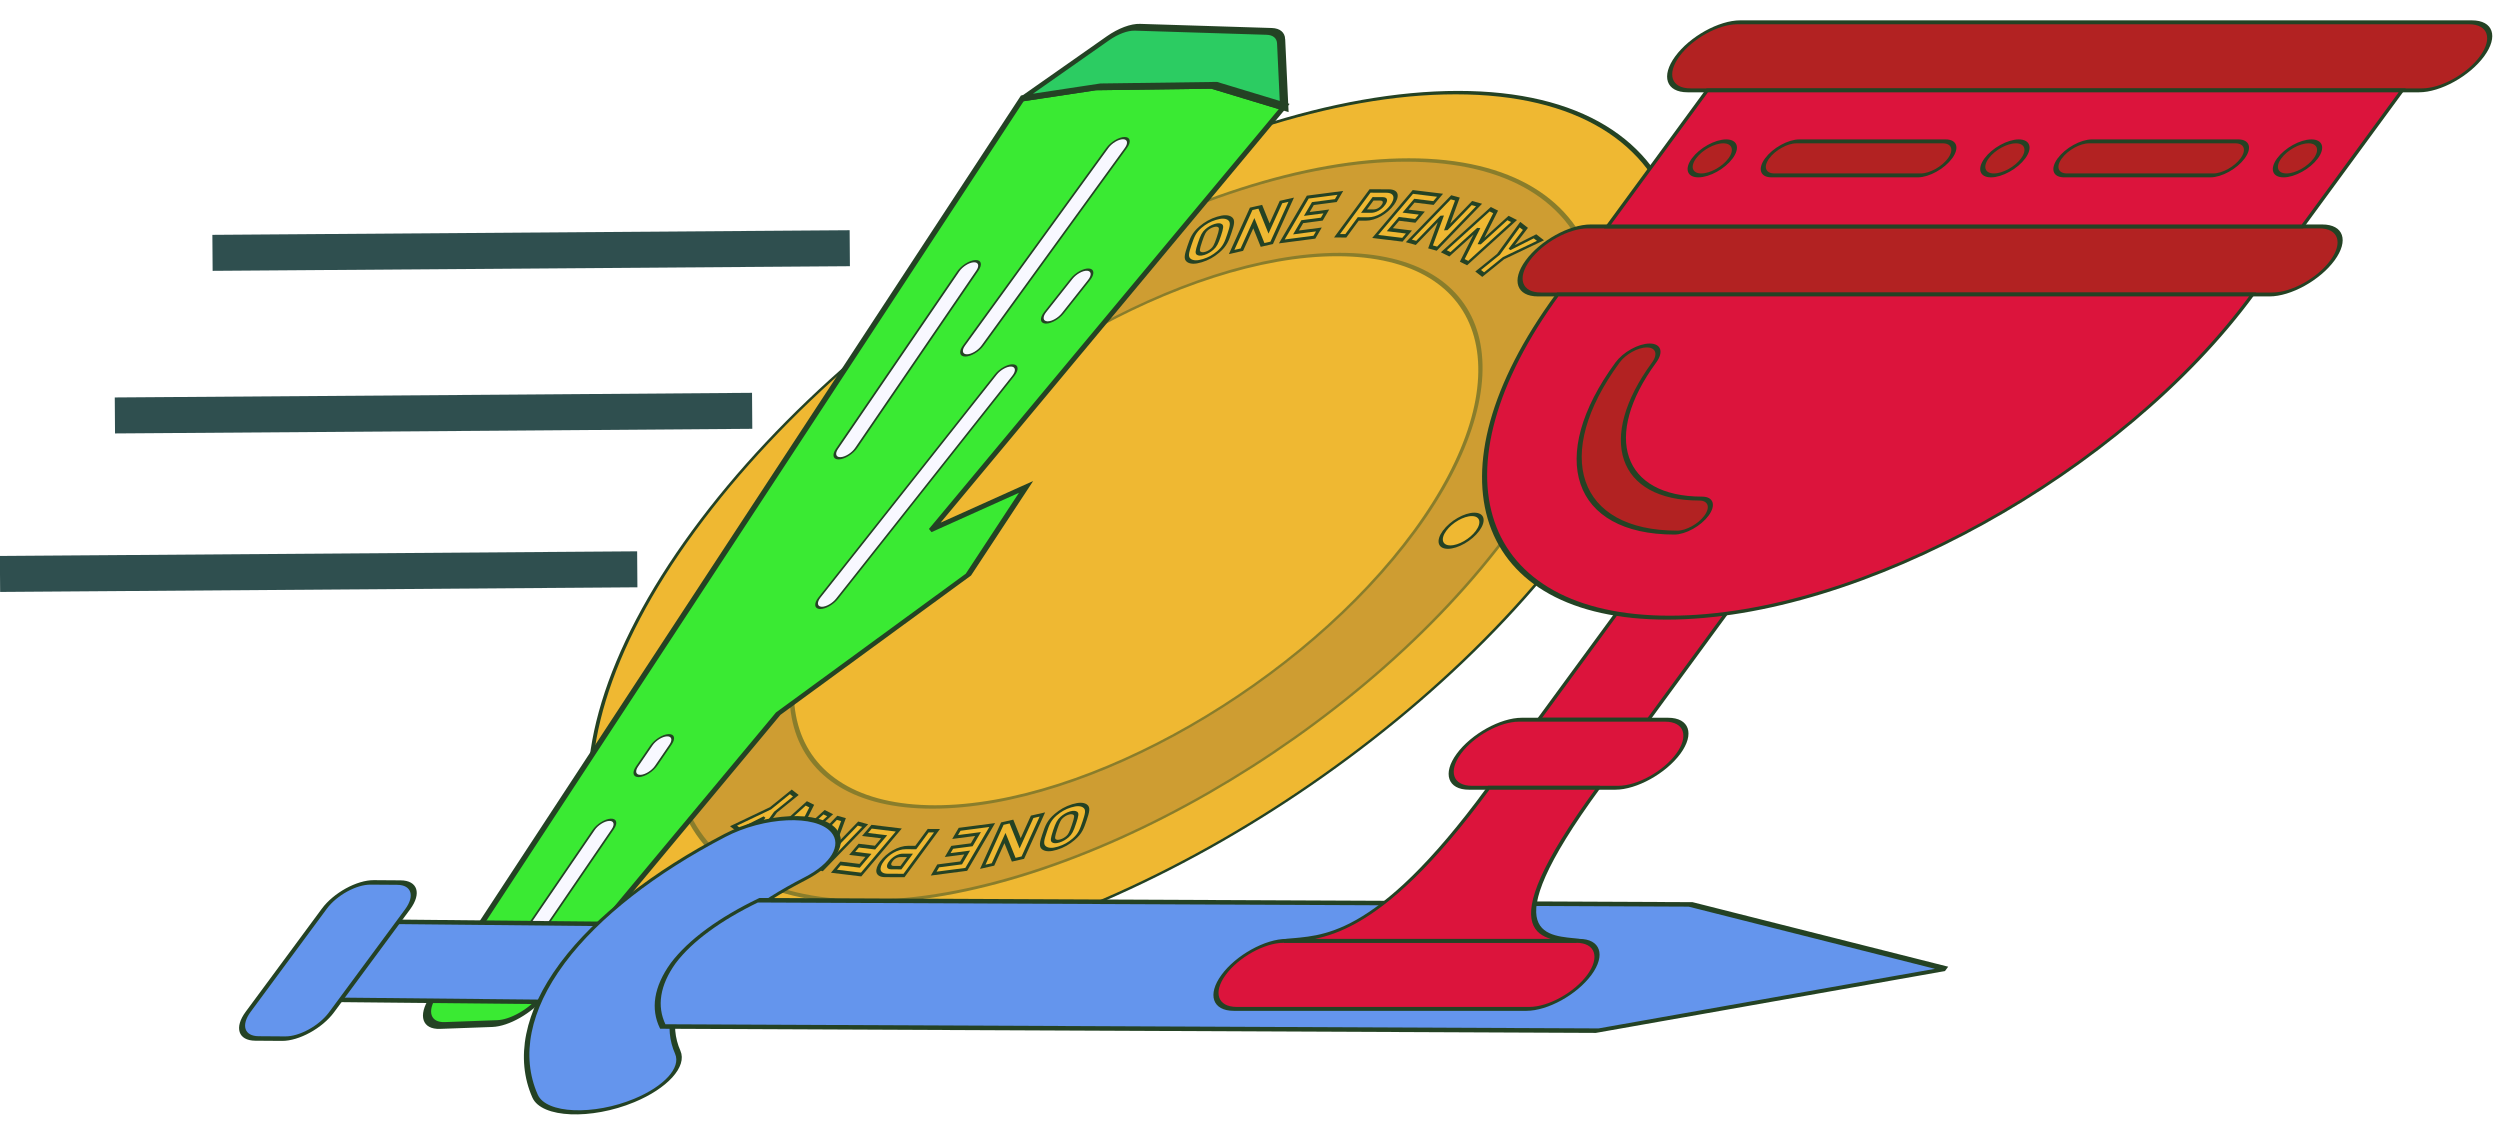 <?xml version="1.0" encoding="UTF-8" standalone="no"?>
<svg
   viewBox="327.355 135.685 763.975 343.039"
   width="763.975px"
   height="343.039px"
   preserveAspectRatio="none"
   version="1.1"
   id="svg41"
   sodipodi:docname="punteggio_scopa.svg"
   xml:space="preserve"
   inkscape:version="1.3.2 (091e20ef0f, 2023-11-25)"
   inkscape:export-filename="punteggio_scopa.png"
   inkscape:export-xdpi="96"
   inkscape:export-ydpi="96"
   xmlns:inkscape="http://www.inkscape.org/namespaces/inkscape"
   xmlns:sodipodi="http://sodipodi.sourceforge.net/DTD/sodipodi-0.dtd"
   xmlns="http://www.w3.org/2000/svg"
   xmlns:svg="http://www.w3.org/2000/svg"><defs
     id="defs41"><filter
       inkscape:collect="always"
       style="color-interpolation-filters:sRGB"
       id="filter39"
       x="-0.047"
       y="-0.14"
       width="1.094"
       height="1.281"><feGaussianBlur
         inkscape:collect="always"
         stdDeviation="0.599"
         id="feGaussianBlur39" /></filter></defs><sodipodi:namedview
     id="namedview41"
     pagecolor="#ffffff"
     bordercolor="#000000"
     borderopacity="0.25"
     inkscape:showpageshadow="2"
     inkscape:pageopacity="0.0"
     inkscape:pagecheckerboard="0"
     inkscape:deskcolor="#d1d1d1"
     inkscape:zoom="1.7762362"
     inkscape:cx="381.70599"
     inkscape:cy="171.4299"
     inkscape:window-width="1920"
     inkscape:window-height="1011"
     inkscape:window-x="0"
     inkscape:window-y="0"
     inkscape:window-maximized="1"
     inkscape:current-layer="svg41" /><g
     id="g1"><path
       style="fill:#d8d8d8;stroke:#2f4f4f;stroke-width:11px"
       d="m 392.293,212.953 194.744,-1.417"
       id="path39" /><g
       id="g40"><path
         style="fill:#d8d8d8;stroke:#2f4f4f;stroke-width:11px"
         d="m 362.466,262.643 121.433,-0.869 73.311,-0.548"
         id="path40" /></g><path
       style="fill:#d8d8d8;stroke:#2f4f4f;stroke-width:11px"
       d="m 327.355,311.079 194.744,-1.417"
       id="path41" /><g
       id="g-2"
       transform="matrix(0.528,0,-0.383,0.523,637.403,163.988)"
       style="mix-blend-mode:normal;stroke:#244224;stroke-opacity:1;filter:url(#filter39)"><path
         style="fill:#efb832;stroke:#244224;stroke-width:2px;stroke-opacity:1"
         d="M 256,512 C 114.841,512 0,397.159 0,256 0,114.841 114.841,0 256,0 397.159,0 512,114.841 512,256 512,397.159 397.159,512 256,512 Z"
         id="path13" /><g
         style="opacity:0.5;stroke:#244224;stroke-opacity:1"
         id="g14"><path
           style="fill:#ae8132;stroke:#244224;stroke-width:2px;stroke-opacity:1"
           d="M 256.001,472.633 C 136.549,472.633 39.368,375.452 39.368,256 c 0,-119.452 97.18,-216.633 216.633,-216.633 119.452,0 216.633,97.18 216.633,216.633 0,119.453 -97.181,216.633 -216.633,216.633 z m 0,-378.029 c -88.994,0 -161.396,72.402 -161.396,161.396 0,88.994 72.402,161.396 161.396,161.396 88.994,0 161.396,-72.402 161.396,-161.396 0,-88.994 -72.403,-161.396 -161.396,-161.396 z"
           id="path14" /></g><g
         id="g22"
         style="stroke:#244224;stroke-opacity:1"><path
           style="fill:#efb832;stroke:#244224;stroke-width:2px;stroke-opacity:1"
           d="m 184,82.265 c 0.458,1.164 0.856,2.222 1.187,3.17 0.334,0.946 0.576,1.846 0.725,2.697 0.15,0.847 0.19,1.669 0.117,2.461 -0.069,0.789 -0.291,1.617 -0.664,2.474 -0.497,1.144 -1.183,2.144 -2.057,3.002 -0.874,0.854 -2.02,1.563 -3.434,2.118 -1.411,0.555 -2.736,0.819 -3.972,0.791 -1.236,-0.028 -2.425,-0.287 -3.572,-0.786 -0.855,-0.376 -1.579,-0.827 -2.17,-1.359 -0.593,-0.529 -1.119,-1.161 -1.572,-1.89 -0.461,-0.729 -0.888,-1.553 -1.29,-2.473 -0.405,-0.924 -0.833,-1.965 -1.291,-3.129 -0.456,-1.162 -0.851,-2.217 -1.183,-3.166 -0.336,-0.95 -0.582,-1.846 -0.745,-2.692 -0.16,-0.841 -0.208,-1.661 -0.134,-2.453 0.069,-0.791 0.293,-1.617 0.664,-2.474 0.499,-1.144 1.189,-2.146 2.077,-3.009 0.885,-0.861 2.034,-1.568 3.45,-2.123 1.414,-0.558 2.733,-0.819 3.957,-0.786 1.221,0.031 2.408,0.295 3.552,0.791 0.857,0.373 1.581,0.829 2.172,1.359 0.591,0.532 1.118,1.161 1.59,1.884 0.469,0.724 0.905,1.548 1.307,2.466 0.4,0.922 0.833,1.966 1.286,3.127 z m -4.753,1.869 c -0.458,-1.162 -0.86,-2.116 -1.204,-2.861 -0.347,-0.745 -0.665,-1.35 -0.954,-1.817 -0.289,-0.467 -0.566,-0.825 -0.836,-1.07 -0.27,-0.253 -0.567,-0.459 -0.893,-0.619 -0.495,-0.255 -1.047,-0.396 -1.653,-0.437 -0.608,-0.039 -1.241,0.074 -1.902,0.336 -0.66,0.257 -1.205,0.611 -1.622,1.05 -0.419,0.444 -0.736,0.926 -0.947,1.457 -0.128,0.343 -0.208,0.697 -0.233,1.062 -0.028,0.365 0.011,0.817 0.117,1.356 0.108,0.538 0.294,1.195 0.559,1.973 0.268,0.778 0.629,1.749 1.088,2.912 0.456,1.162 0.851,2.119 1.187,2.867 0.334,0.753 0.645,1.354 0.929,1.81 0.284,0.456 0.559,0.807 0.826,1.055 0.272,0.252 0.569,0.454 0.898,0.618 0.514,0.241 1.08,0.39 1.694,0.438 0.611,0.05 1.246,-0.056 1.91,-0.318 0.659,-0.26 1.198,-0.613 1.612,-1.068 0.412,-0.453 0.715,-0.941 0.904,-1.461 0.13,-0.341 0.208,-0.695 0.236,-1.06 0.026,-0.367 -0.009,-0.813 -0.112,-1.34 -0.101,-0.525 -0.279,-1.177 -0.534,-1.961 -0.258,-0.783 -0.613,-1.759 -1.07,-2.922 z"
           id="path15" /><path
           style="fill:#efb832;stroke:#244224;stroke-width:2px;stroke-opacity:1"
           d="m 208.075,89.001 -14.273,-12.715 4.284,15.481 -4.922,1.363 -6.984,-25.224 4.395,-1.215 14.263,12.682 -4.276,-15.446 4.927,-1.361 6.981,25.22 z"
           id="path16" /><path
           style="fill:#efb832;stroke:#244224;stroke-width:2px;stroke-opacity:1"
           d="m 217.723,86.957 -3.763,-25.9 17.059,-2.478 0.655,4.511 -12.002,1.744 0.88,6.072 10.224,-1.482 0.652,4.506 -10.219,1.486 0.915,6.295 12.004,-1.744 0.657,4.508 z"
           id="path17" /><path
           style="fill:#efb832;stroke:#244224;stroke-width:2px;stroke-opacity:1"
           d="m 266.141,65.704 c -0.005,1.105 -0.205,2.15 -0.602,3.141 -0.396,0.993 -0.962,1.859 -1.7,2.604 -0.738,0.744 -1.649,1.33 -2.728,1.753 -1.081,0.428 -2.293,0.637 -3.638,0.632 l -5.039,-0.022 -0.038,9.852 -5.108,-0.018 0.101,-26.174 10.144,0.04 c 1.348,0.005 2.562,0.224 3.64,0.657 1.076,0.431 1.979,1.026 2.712,1.774 0.731,0.752 1.293,1.624 1.68,2.617 0.389,0.997 0.579,2.039 0.576,3.144 z m -5.11,-0.018 c 0.006,-1.078 -0.329,-1.95 -1,-2.613 -0.671,-0.665 -1.596,-1.002 -2.771,-1.003 l -4.78,-0.02 -0.026,7.165 4.78,0.02 c 1.173,0.004 2.101,-0.316 2.776,-0.962 0.675,-0.646 1.017,-1.509 1.021,-2.587 z"
           id="path18" /><path
           style="fill:#efb832;stroke:#244224;stroke-width:2px;stroke-opacity:1"
           d="m 269.683,84.046 2.934,-26.005 17.129,1.93 -0.51,4.529 -12.054,-1.357 -0.686,6.1 10.263,1.155 -0.512,4.531 -10.264,-1.158 -0.712,6.319 12.054,1.357 -0.51,4.531 z"
           id="path19" /><path
           style="fill:#efb832;stroke:#244224;stroke-width:2px;stroke-opacity:1"
           d="m 306.119,90.148 -6.472,-17.989 -3.624,15.652 -4.979,-1.154 5.906,-25.498 4.439,1.029 6.484,17.953 3.615,-15.613 4.979,1.154 -5.904,25.496 z"
           id="path20" /><path
           style="fill:#efb832;stroke:#244224;stroke-width:2px;stroke-opacity:1"
           d="m 330.211,98.029 -4.201,-18.647 -5.531,15.08 -4.798,-1.762 9.015,-24.567 4.277,1.571 4.212,18.615 5.521,-15.048 4.796,1.762 -9.015,24.572 z"
           id="path21" /><path
           style="fill:#efb832;stroke:#244224;stroke-width:2px;stroke-opacity:1"
           d="m 353.133,96.742 -4.795,9.6 -4.539,-2.264 4.795,-9.604 -0.141,-17.323 4.964,2.478 -0.337,11.622 9.022,-7.288 4.964,2.478 z"
           id="path22" /></g><g
         id="g30"
         style="stroke:#244224;stroke-opacity:1"><path
           style="fill:#efb832;stroke:#244224;stroke-width:2px;stroke-opacity:1"
           d="m 331.201,432.648 c -0.458,-1.165 -0.856,-2.222 -1.187,-3.17 -0.334,-0.946 -0.576,-1.846 -0.725,-2.697 -0.149,-0.846 -0.19,-1.669 -0.117,-2.46 0.069,-0.789 0.291,-1.617 0.664,-2.475 0.497,-1.144 1.183,-2.144 2.057,-3.002 0.874,-0.854 2.02,-1.563 3.434,-2.118 1.412,-0.555 2.736,-0.819 3.972,-0.791 1.237,0.028 2.425,0.287 3.572,0.786 0.855,0.376 1.579,0.827 2.17,1.359 0.593,0.529 1.118,1.161 1.572,1.89 0.461,0.729 0.888,1.553 1.29,2.473 0.405,0.924 0.832,1.965 1.291,3.129 0.456,1.162 0.851,2.217 1.183,3.165 0.336,0.95 0.582,1.846 0.745,2.692 0.16,0.841 0.208,1.661 0.134,2.453 -0.069,0.792 -0.293,1.617 -0.664,2.474 -0.499,1.144 -1.189,2.146 -2.077,3.01 -0.885,0.861 -2.034,1.568 -3.45,2.123 -1.414,0.558 -2.733,0.819 -3.957,0.786 -1.221,-0.031 -2.408,-0.294 -3.552,-0.792 -0.857,-0.373 -1.582,-0.829 -2.172,-1.359 -0.591,-0.532 -1.119,-1.161 -1.59,-1.884 -0.469,-0.724 -0.905,-1.548 -1.307,-2.466 -0.4,-0.922 -0.832,-1.966 -1.286,-3.126 z m 4.753,-1.87 c 0.458,1.162 0.86,2.116 1.204,2.861 0.347,0.745 0.665,1.35 0.954,1.817 0.289,0.467 0.566,0.825 0.836,1.071 0.27,0.253 0.567,0.459 0.893,0.619 0.495,0.256 1.047,0.396 1.653,0.437 0.608,0.039 1.241,-0.073 1.902,-0.336 0.659,-0.257 1.204,-0.611 1.622,-1.05 0.42,-0.444 0.736,-0.926 0.947,-1.457 0.128,-0.343 0.208,-0.697 0.234,-1.062 0.028,-0.365 -0.011,-0.817 -0.117,-1.355 -0.108,-0.539 -0.294,-1.195 -0.559,-1.973 -0.267,-0.778 -0.629,-1.749 -1.088,-2.912 -0.456,-1.162 -0.851,-2.119 -1.187,-2.867 -0.334,-0.753 -0.645,-1.353 -0.929,-1.81 -0.284,-0.456 -0.559,-0.807 -0.826,-1.055 -0.272,-0.252 -0.569,-0.454 -0.898,-0.618 -0.514,-0.241 -1.08,-0.39 -1.694,-0.438 -0.611,-0.05 -1.246,0.056 -1.91,0.318 -0.659,0.26 -1.198,0.613 -1.612,1.068 -0.412,0.453 -0.715,0.941 -0.905,1.461 -0.13,0.341 -0.208,0.695 -0.236,1.06 -0.026,0.367 0.009,0.813 0.112,1.34 0.101,0.525 0.279,1.177 0.534,1.961 0.259,0.781 0.614,1.758 1.07,2.92 z"
           id="path23" /><path
           style="fill:#efb832;stroke:#244224;stroke-width:2px;stroke-opacity:1"
           d="m 307.126,425.912 14.273,12.715 -4.284,-15.481 4.922,-1.363 6.984,25.224 -4.395,1.215 -14.263,-12.682 4.276,15.446 -4.927,1.361 -6.981,-25.22 z"
           id="path24" /><path
           style="fill:#efb832;stroke:#244224;stroke-width:2px;stroke-opacity:1"
           d="m 297.479,427.955 3.763,25.9 -17.059,2.478 -0.655,-4.511 12.002,-1.744 -0.88,-6.072 -10.224,1.482 -0.652,-4.506 10.219,-1.486 -0.915,-6.295 -12.004,1.744 -0.657,-4.508 z"
           id="path25" /><path
           style="fill:#efb832;stroke:#244224;stroke-width:2px;stroke-opacity:1"
           d="m 249.06,449.208 c 0.005,-1.105 0.205,-2.15 0.602,-3.141 0.396,-0.993 0.962,-1.859 1.7,-2.603 0.738,-0.744 1.649,-1.33 2.728,-1.753 1.081,-0.428 2.293,-0.637 3.638,-0.632 l 5.038,0.022 0.038,-9.852 5.108,0.018 -0.101,26.174 -10.144,-0.04 c -1.348,-0.005 -2.562,-0.224 -3.64,-0.657 -1.076,-0.431 -1.979,-1.026 -2.712,-1.774 -0.731,-0.752 -1.293,-1.624 -1.68,-2.617 -0.387,-0.998 -0.577,-2.04 -0.575,-3.145 z m 5.111,0.018 c -0.006,1.078 0.329,1.95 1,2.613 0.671,0.665 1.596,1.001 2.771,1.003 l 4.78,0.02 0.026,-7.165 -4.78,-0.02 c -1.172,-0.004 -2.101,0.316 -2.776,0.962 -0.676,0.646 -1.018,1.509 -1.021,2.587 z"
           id="path26" /><path
           style="fill:#efb832;stroke:#244224;stroke-width:2px;stroke-opacity:1"
           d="m 245.519,430.866 -2.934,26.005 -17.129,-1.93 0.51,-4.529 12.054,1.357 0.686,-6.1 -10.264,-1.155 0.512,-4.531 10.264,1.158 0.712,-6.319 -12.054,-1.357 0.51,-4.531 z"
           id="path27" /><path
           style="fill:#efb832;stroke:#244224;stroke-width:2px;stroke-opacity:1"
           d="m 209.083,424.764 6.472,17.989 3.624,-15.652 4.979,1.154 -5.906,25.498 -4.439,-1.029 -6.484,-17.953 -3.615,15.613 -4.979,-1.154 5.904,-25.496 z"
           id="path28" /><path
           style="fill:#efb832;stroke:#244224;stroke-width:2px;stroke-opacity:1"
           d="m 184.991,416.883 4.2,18.647 5.531,-15.08 4.798,1.762 -9.015,24.567 -4.277,-1.571 -4.213,-18.616 -5.521,15.048 -4.796,-1.762 9.015,-24.572 z"
           id="path29" /><path
           style="fill:#efb832;stroke:#244224;stroke-width:2px;stroke-opacity:1"
           d="m 162.068,418.17 4.795,-9.6 4.539,2.264 -4.795,9.604 0.141,17.323 -4.964,-2.478 0.337,-11.622 -9.022,7.288 -4.964,-2.478 z"
           id="path30" /></g><g
         id="g31"
         style="stroke:#244224;stroke-opacity:1"><circle
           style="fill:#efb832;stroke:#244224;stroke-width:2px;stroke-opacity:1"
           cx="65.963"
           cy="256"
           r="9.56"
           id="circle30" /><circle
           style="fill:#efb832;stroke:#244224;stroke-width:2px;stroke-opacity:1"
           cx="444.121"
           cy="256"
           r="9.56"
           id="circle31" /></g></g><g
       transform="matrix(0.659,-0.004,-0.502,0.692,554.87,144.565)"
       style="mix-blend-mode:normal;stroke:#244224;stroke-opacity:1;filter:url(#filter39)"
       id="g39"><g
         id="XMLID_3_"
         style="stroke:#244224;stroke-opacity:1"><g
           id="g32"
           style="stroke:#244224;stroke-opacity:1"><path
             style="fill:#3aea33;stroke:#244224;stroke-width:3px;stroke-opacity:1;paint-order:fill"
             d="m 285.837,203.842 2.78,38.75 -41.61,61.16 -14.21,124.65 c -0.76,6.71 -6.34,11.84 -13.09,12.05 l -23.72,0.71 c -7.27,0.22 -13.43,-5.32 -13.96,-12.58 l -29.22,-397.09 31.47,-4.9 53.48,-0.38 39.77,9.6 -21.25,186.57 z"
             id="path31" /><path
             style="fill:#2ccc62;stroke:#244224;stroke-width:3px;stroke-opacity:1;paint-order:fill"
             d="m 254.077,6.882 23.45,28.93 -39.77,-9.6 -53.48,0.38 -31.47,4.9 19.57,-26.39 c 2.35,-3.17 6.11,-4.98 10.05,-4.84 l 62.76,2.19 c 3.46,0.12 6.71,1.74 8.89,4.43 z"
             id="path32" /></g><g
           id="g33"
           style="stroke:#244224;stroke-opacity:1" /></g><g
         id="g38"
         style="stroke:#244224;stroke-opacity:1"><path
           style="fill:#f8f8ff;stroke:#244224;stroke-opacity:1"
           d="m 189.233,190.642 c -2.294,0 -4.203,-1.807 -4.306,-4.122 l -3.486,-78.444 c -0.106,-2.379 1.737,-4.394 4.117,-4.5 2.404,-0.1 4.395,1.738 4.5,4.117 l 3.486,78.444 c 0.106,2.379 -1.737,4.394 -4.117,4.5 -0.064,0.004 -0.129,0.005 -0.194,0.005 z"
           id="path33" /><path
           style="fill:#f8f8ff;stroke:#244224;stroke-opacity:1"
           d="m 206.604,402.527 c -2.294,0 -4.203,-1.807 -4.306,-4.122 l -1.935,-43.531 c -0.106,-2.38 1.737,-4.395 4.117,-4.5 2.406,-0.103 4.395,1.738 4.5,4.117 l 1.935,43.531 c 0.106,2.38 -1.737,4.395 -4.117,4.5 -0.065,0.004 -0.13,0.005 -0.194,0.005 z"
           id="path34" /><path
           style="fill:#f8f8ff;stroke:#244224;stroke-opacity:1"
           d="m 203.426,331.017 c -2.294,0 -4.203,-1.807 -4.306,-4.122 l -0.416,-9.374 c -0.106,-2.38 1.738,-4.394 4.117,-4.5 2.408,-0.102 4.395,1.738 4.5,4.117 l 0.416,9.374 c 0.106,2.38 -1.738,4.394 -4.117,4.5 -0.065,0.004 -0.13,0.005 -0.194,0.005 z"
           id="path35" /><path
           style="fill:#f8f8ff;stroke:#244224;stroke-opacity:1"
           d="m 231.291,256.951 c -0.1,0 -0.2,-0.003 -0.301,-0.011 -2.376,-0.164 -4.17,-2.223 -4.006,-4.599 l 6.786,-98.41 c 0.164,-2.376 2.22,-4.176 4.6,-4.006 2.376,0.164 4.17,2.223 4.006,4.599 l -6.786,98.41 c -0.158,2.276 -2.052,4.017 -4.299,4.017 z"
           id="path36" /><path
           style="fill:#f8f8ff;stroke:#244224;stroke-opacity:1"
           d="m 239.98,130.955 c -0.1,0 -0.2,-0.003 -0.301,-0.011 -2.376,-0.164 -4.17,-2.223 -4.006,-4.599 l 1.015,-14.708 c 0.165,-2.376 2.22,-4.175 4.6,-4.006 2.376,0.164 4.17,2.223 4.006,4.599 l -1.015,14.708 c -0.158,2.276 -2.052,4.017 -4.299,4.017 z"
           id="path37" /><path
           style="fill:#f8f8ff;stroke:#244224;stroke-opacity:1"
           d="m 213.496,145.357 c -2.382,0 -4.313,-1.931 -4.313,-4.313 V 53.71 c 0,-2.382 1.931,-4.313 4.313,-4.313 2.382,0 4.313,1.931 4.313,4.313 v 87.334 c 0,2.382 -1.931,4.313 -4.313,4.313 z"
           id="path38" /></g></g><g
       id="object-4"
       transform="matrix(0.768,0,-0.503,0.687,461.151,257.668)"
       style="mix-blend-mode:normal;stroke:#244224;stroke-opacity:1;filter:url(#filter39)"><polygon
         style="fill:#6495ed;stroke:#244224;stroke-width:2px;stroke-opacity:1"
         points="135.12,232.474 135.012,267.186 227.168,268.211 227.276,233.499 "
         id="polygon-1" /><path
         style="fill:#6495ed;stroke:#244224;stroke-width:2px;stroke-opacity:1"
         d="m 103.012,272.492 0.271,-45.852 c 0.038,-6.509 5.132,-11.745 11.379,-11.695 l 10.693,0.085 c 6.245,0.049 11.278,5.365 11.24,11.874 l -0.271,45.854 c -0.038,6.508 -5.132,11.744 -11.379,11.694 l -10.693,-0.085 c -6.246,-0.05 -11.278,-5.367 -11.24,-11.875"
         id="object-1" /><path
         style="fill:#6495ed;stroke:#244224;stroke-width:1.827px;stroke-opacity:1"
         d="m 213.865,251.186 0.004,-0.686 c 0.335,-20.365 10.086,-40.077 27.448,-56.437 9.809,-9.245 30.127,-10.418 41.933,-2.138 8.449,5.934 9.681,14.922 2.518,21.484 -11.783,10.805 -18.22,23.783 -18.449,37.64 0.154,14.503 6.37,28.008 18.395,39.439 7.016,6.68 5.44,15.687 -3.226,21.45 l -0.04,0.026 c -11.524,7.673 -31.404,6.922 -40.746,-1.985 -18.06,-17.201 -27.961,-37.775 -27.837,-58.793"
         id="object-2" /><path
         style="fill:#6495ed;stroke:#244224;stroke-width:2px;stroke-opacity:1"
         d="m 257.963,250.891 c 0.146,10.209 5.148,19.739 14.299,28.153 l 373.036,1.852 120.786,-27.48 -120.413,-28.681 -372.061,-1.847 c -9.849,8.235 -15.445,17.789 -15.647,28.003"
         id="object-3" /></g><polygon
       style="mix-blend-mode:normal;fill:#dc143c;stroke:#244224;stroke-width:2px;stroke-opacity:1;filter:url(#filter39);fill-opacity:1"
       points="277.695,295.051 225.627,295.051 225.627,355.797 277.695,355.797 "
       id="polygon1"
       transform="matrix(0.644,0,-0.439,0.599,808.435,142.5)" /><path
       style="mix-blend-mode:normal;fill:#b22222;stroke:#244224;stroke-width:2px;stroke-opacity:1;filter:url(#filter39)"
       d="M 425.22,34.712 H 78.102 C 68.513,34.712 60.746,26.945 60.746,17.356 60.746,7.767 68.513,0 78.102,0 H 425.22 c 9.589,0 17.356,7.767 17.356,17.356 0,9.589 -7.766,17.356 -17.356,17.356"
       id="path1"
       transform="matrix(0.644,0,-0.439,0.599,808.435,142.5)" /><path
       style="mix-blend-mode:normal;fill:#b22222;stroke:#244224;stroke-width:2px;stroke-opacity:1;filter:url(#filter39)"
       d="M 425.22,138.847 H 78.102 c -9.589,0 -17.356,-7.767 -17.356,-17.356 0,-9.589 7.767,-17.356 17.356,-17.356 H 425.22 c 9.589,0 17.356,7.767 17.356,17.356 0,9.589 -7.766,17.356 -17.356,17.356"
       id="path2"
       transform="matrix(0.644,0,-0.439,0.599,808.435,142.5)" /><polygon
       style="mix-blend-mode:normal;fill:#dc143c;stroke:#244224;stroke-width:2px;stroke-opacity:1;filter:url(#filter39);fill-opacity:1"
       points="416.542,34.712 86.78,34.712 86.78,104.136 416.542,104.136 "
       id="polygon2"
       transform="matrix(0.644,0,-0.439,0.599,808.435,142.5)" /><g
       id="g7"
       style="mix-blend-mode:normal;stroke:#244224;stroke-opacity:1;filter:url(#filter39)"
       transform="matrix(0.644,0,-0.439,0.599,808.435,142.5)"><path
         style="fill:#b22222;stroke:#244224;stroke-width:2px;stroke-opacity:1"
         d="m 216.949,78.102 h -69.424 c -4.799,0 -8.678,-3.888 -8.678,-8.678 0,-4.79 3.879,-8.678 8.678,-8.678 h 69.424 c 4.799,0 8.678,3.888 8.678,8.678 0,4.79 -3.879,8.678 -8.678,8.678"
         id="path3" /><path
         style="fill:#b22222;stroke:#244224;stroke-width:2px;stroke-opacity:1"
         d="m 355.797,78.102 h -69.424 c -4.799,0 -8.678,-3.888 -8.678,-8.678 0,-4.79 3.879,-8.678 8.678,-8.678 h 69.424 c 4.799,0 8.678,3.888 8.678,8.678 0,4.79 -3.879,8.678 -8.678,8.678"
         id="path4" /><path
         style="fill:#b22222;stroke:#244224;stroke-width:2px;stroke-opacity:1"
         d="m 260.339,69.424 c 0,4.79 -3.888,8.678 -8.678,8.678 -4.79,0 -8.678,-3.888 -8.678,-8.678 0,-4.79 3.888,-8.678 8.678,-8.678 4.79,0 8.678,3.887 8.678,8.678"
         id="path5" /><path
         style="fill:#b22222;stroke:#244224;stroke-width:2px;stroke-opacity:1"
         d="m 399.186,69.424 c 0,4.79 -3.888,8.678 -8.678,8.678 -4.79,0 -8.678,-3.888 -8.678,-8.678 0,-4.79 3.888,-8.678 8.678,-8.678 4.79,0 8.678,3.887 8.678,8.678"
         id="path6" /><path
         style="fill:#b22222;stroke:#244224;stroke-width:2px;stroke-opacity:1"
         d="m 104.136,69.424 c 0,-4.79 3.888,-8.678 8.678,-8.678 4.79,0 8.678,3.888 8.678,8.678 0,4.79 -3.888,8.678 -8.678,8.678 -4.79,0 -8.678,-3.888 -8.678,-8.678"
         id="path7" /></g><path
       style="mix-blend-mode:normal;fill:#dc143c;stroke:#244224;stroke-width:2px;stroke-opacity:1;filter:url(#filter39);fill-opacity:1"
       d="m 86.78,138.847 c 0,91.058 73.823,164.881 164.881,164.881 91.058,0 164.881,-73.823 164.881,-164.881 z"
       id="path8"
       transform="matrix(0.644,0,-0.439,0.599,808.435,142.5)" /><path
       style="mix-blend-mode:normal;fill:#dc143c;stroke:#244224;stroke-width:2px;stroke-opacity:1;filter:url(#filter39);fill-opacity:1"
       d="m 286.373,390.508 h -69.424 c -9.546,0 -17.356,-7.81 -17.356,-17.356 0,-9.546 7.81,-17.356 17.356,-17.356 h 69.424 c 9.546,0 17.356,7.81 17.356,17.356 0,9.546 -7.81,17.356 -17.356,17.356"
       id="path9"
       transform="matrix(0.644,0,-0.439,0.599,808.435,142.5)" /><path
       style="mix-blend-mode:normal;fill:#dc143c;stroke:#244224;stroke-width:2px;stroke-opacity:1;filter:url(#filter39);fill-opacity:1"
       d="M 321.085,503.322 H 182.237 c -9.546,0 -17.356,-7.81 -17.356,-17.356 0,-9.546 7.81,-17.356 17.356,-17.356 h 138.847 c 9.546,0 17.356,7.81 17.356,17.356 10e-4,9.546 -7.809,17.356 -17.355,17.356"
       id="path10"
       transform="matrix(0.644,0,-0.439,0.599,808.435,142.5)" /><path
       style="mix-blend-mode:normal;fill:#dc143c;stroke:#244224;stroke-width:2px;stroke-opacity:1;filter:url(#filter39);fill-opacity:1"
       d="m 277.695,390.508 h -52.068 c 0,79.36 -28.681,76.071 -43.39,78.102 h 138.847 c -14.708,-2.03 -43.389,1.258 -43.389,-78.102"
       id="path11"
       transform="matrix(0.644,0,-0.439,0.599,808.435,142.5)" /><path
       style="mix-blend-mode:normal;fill:#b22222;stroke:#244224;stroke-width:2px;stroke-opacity:1;filter:url(#filter39)"
       d="m 225.627,260.339 c -47.85,0 -86.78,-38.929 -86.78,-86.78 0,-4.79 3.879,-8.678 8.678,-8.678 4.799,0 8.678,3.888 8.678,8.678 0,38.279 31.145,69.424 69.424,69.424 4.799,0 8.678,3.888 8.678,8.678 0,4.79 -3.879,8.678 -8.678,8.678"
       id="path12"
       transform="matrix(0.644,0,-0.439,0.599,808.435,142.5)" /></g></svg>
